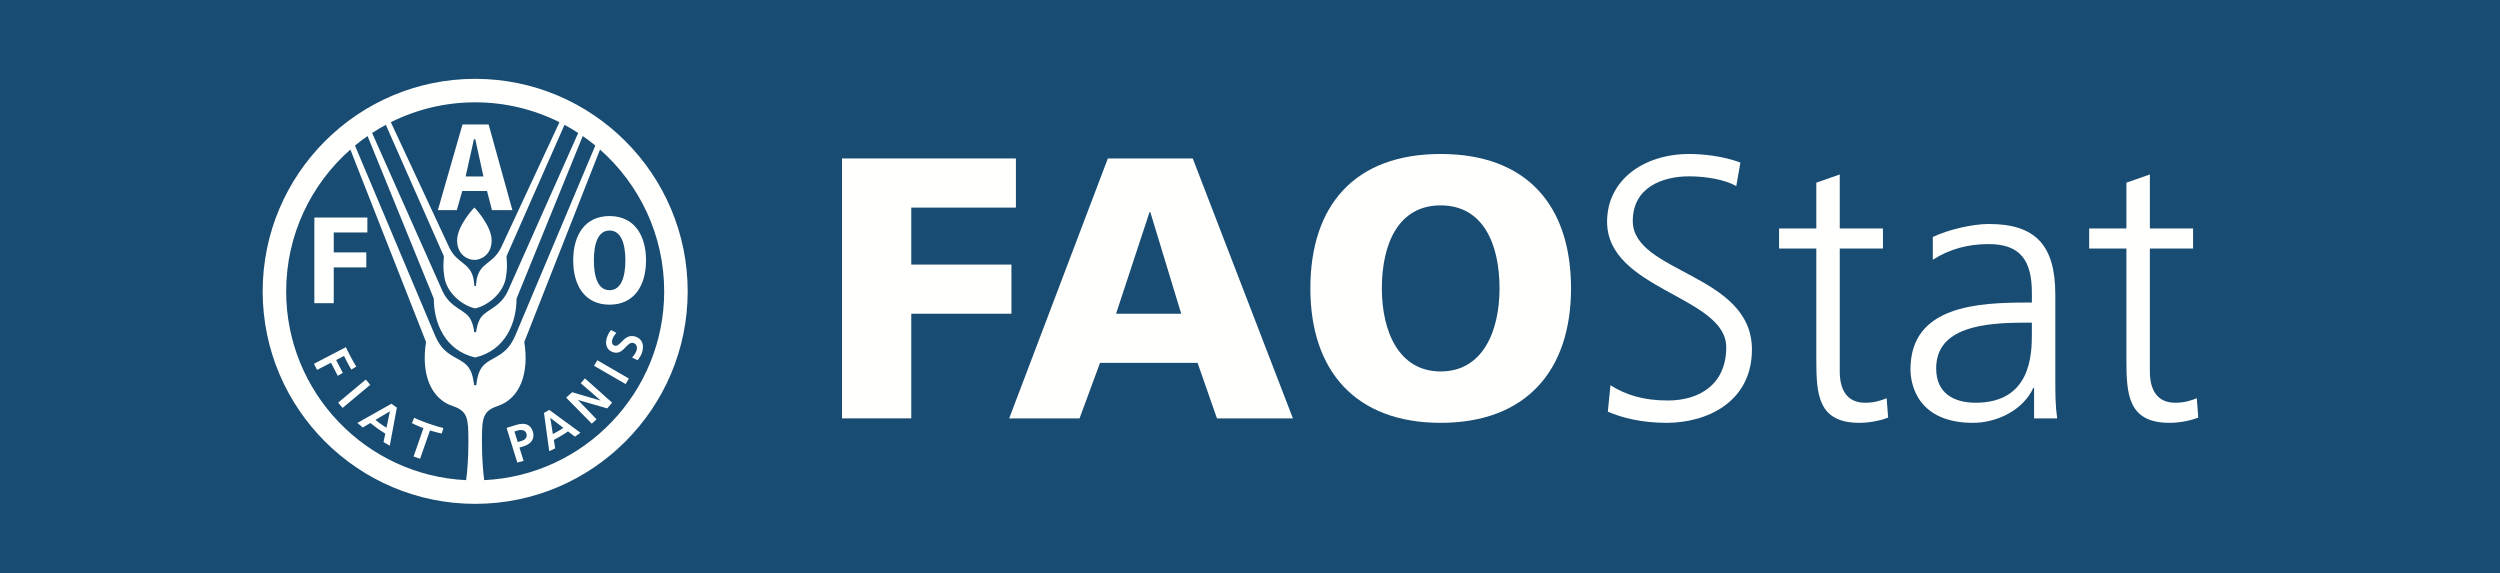 <?xml version="1.0" encoding="utf-8"?>
<!-- Generator: Adobe Illustrator 16.0.0, SVG Export Plug-In . SVG Version: 6.00 Build 0)  -->
<!DOCTYPE svg PUBLIC "-//W3C//DTD SVG 1.1//EN" "http://www.w3.org/Graphics/SVG/1.1/DTD/svg11.dtd">
<svg version="1.1" xmlns="http://www.w3.org/2000/svg" xmlns:xlink="http://www.w3.org/1999/xlink" x="0px" y="0px" width="218px"
	 height="50px" viewBox="0 0 218 50" enable-background="new 0 0 218 50" xml:space="preserve">
<g id="Layer_2">
	<rect fill="#184C73" width="218" height="50"/>
</g>
<g id="Layer_1">
	<g>
		<g>
			<path fill="#FFFFFD" d="M41.436,43.936c-10.217,0-18.531-8.312-18.531-18.529S31.219,6.875,41.436,6.875
				s18.53,8.314,18.53,18.531S51.652,43.936,41.436,43.936z M41.365,18.1c0.023,0,1.506,1.586,1.506,2.856
				c0,1.375-1.073,1.704-1.436,1.704c-0.018,0-0.04-0.002-0.062-0.003h-0.015c-0.023,0.001-0.047,0.003-0.062,0.003
				c-0.361,0-1.435-0.328-1.435-1.704C39.86,19.686,41.339,18.1,41.365,18.1z M27.411,26.438h1.691v-3.123h2.84v-1.308h-2.84v-1.735
				h2.933v-1.304h-4.624V26.438z M42.898,18.324h1.782l-2.072-7.47H40.33l-2.147,7.47h1.651l0.475-1.669h2.161L42.898,18.324z
				 M42.156,15.39h-1.554l0.724-3.249h0.119L42.156,15.39z M49.983,22.703c0,2.195,1.018,3.864,3.167,3.864
				c2.155,0,3.183-1.669,3.183-3.864s-1.028-3.863-3.183-3.863C51.001,18.84,49.983,20.508,49.983,22.703z M51.786,22.703
				c0-1.434,0.351-2.601,1.365-2.601c1.017,0,1.383,1.167,1.383,2.601s-0.366,2.601-1.383,2.601
				C52.136,25.304,51.786,24.136,51.786,22.703z M40.646,41.869c0.099-0.723,0.197-1.882,0.197-3.242c0-0.372,0-0.126,0-0.229
				c0-1.912-0.07-2.559-1.348-2.982c-1.972-0.653-2.779-2.854-2.346-5.596l-6.598-16.779c-3.432,3.025-5.597,7.446-5.597,12.366
				C24.954,34.23,31.928,41.457,40.646,41.869z M41.428,31.171c-2.625-0.612-3.599-3.004-3.599-5.129l-5.778-14.179
				c-0.376,0.262-0.743,0.54-1.097,0.829c1.271,3.011,6.974,16.544,6.982,16.563c1.009,2.432,2.844,1.626,3.289,3.632
				c0.106,0.487,0.114,0.7,0.114,0.7h0.196c0,0,0.004-0.213,0.114-0.7c0.443-2.006,2.275-1.2,3.285-3.632
				c0.007-0.02,5.709-13.552,6.979-16.563c-0.354-0.289-0.718-0.567-1.097-0.829l-5.774,14.179c0,2.125-0.977,4.517-3.602,5.129
				H41.428z M41.426,26.89c-1.114-0.247-2.501-1.354-2.682-2.777c-0.065-0.54-0.117-0.692-0.038-1.767l-5.062-11.46
				c-0.407,0.219-0.806,0.458-1.195,0.711c1.514,3.401,6.142,13.793,6.145,13.806c0.733,1.542,2.018,1.572,2.462,2.491
				c0.267,0.545,0.291,1.033,0.293,1.072h0.17c0.004-0.039,0.031-0.527,0.294-1.072c0.445-0.919,1.731-0.949,2.461-2.491
				c0.004-0.013,4.634-10.404,6.145-13.806c-0.384-0.254-0.785-0.492-1.195-0.711l-5.056,11.46c0.079,1.075,0.027,1.227-0.043,1.767
				c-0.181,1.423-1.569,2.53-2.676,2.777H41.426z M41.496,24.944l0.077-0.625c0.321-1.452,1.374-1.27,2.104-2.695
				c0.003-0.006,0.012-0.022,0.012-0.022c0.022-0.053,3.604-7.736,5.097-10.945c-2.214-1.107-4.709-1.734-7.351-1.734
				c-2.639,0-5.137,0.627-7.353,1.734c1.495,3.208,5.074,10.892,5.103,10.945c0,0,0.007,0.016,0.01,0.022
				c0.728,1.425,1.78,1.243,2.1,2.695l0.078,0.625H41.496z M57.917,25.407c0-4.92-2.169-9.341-5.595-12.366l-6.604,16.779
				c0.439,2.742-0.374,4.942-2.345,5.596c-1.278,0.424-1.348,1.07-1.348,2.982c0,0.104,0-0.143,0,0.229
				c0,1.36,0.104,2.52,0.197,3.242C50.947,41.457,57.917,34.23,57.917,25.407z M30.161,30.274c0,0,0.244,0.518,0.442,0.885
				c0.196,0.367,0.465,0.812,0.465,0.812l-0.434,0.254c0,0-0.331-0.55-0.634-1.186c-0.083,0.042-0.604,0.314-0.69,0.356
				c0.051,0.092,0.584,1.122,0.584,1.122l-0.441,0.253c0,0-0.541-1.052-0.587-1.141c-0.094,0.046-1.218,0.626-1.218,0.626
				l-0.269-0.533l2.752-1.433L30.161,30.274z M31.9,33.096l0.383,0.461l-2.407,2.013l-0.39-0.462l2.386-1.992L31.9,33.096z
				 M34.13,35.205l0.476,0.342l-0.617,3.318l-0.546-0.314c0,0,0.137-0.676,0.153-0.742c-0.026-0.021-0.345-0.212-0.654-0.429
				c-0.312-0.225-0.618-0.477-0.647-0.495c-0.059,0.035-0.664,0.391-0.664,0.391l-0.467-0.398l2.935-1.654L34.13,35.205z
				 M32.74,36.615c0.056,0.047,0.259,0.213,0.471,0.362c0.214,0.149,0.429,0.292,0.492,0.32c0.031-0.138,0.251-1.229,0.296-1.432
				C33.82,35.973,32.866,36.54,32.74,36.615z M36.115,36.427c0,0,0.508,0.254,1.231,0.5c0.492,0.171,0.91,0.304,1.32,0.395
				l-0.144,0.478c0,0-0.39-0.07-1.027-0.265c-0.037,0.104-0.865,2.47-0.865,2.47l-0.566-0.196c0,0,0.825-2.369,0.86-2.473
				c-0.594-0.223-1.006-0.441-1.006-0.441L36.115,36.427z M46.026,37.059c0.206,0.107,0.355,0.3,0.437,0.572
				c0.036,0.114,0.056,0.224,0.056,0.331c0,0.438-0.307,0.782-0.86,0.957c0,0-0.279,0.086-0.363,0.11
				c0.032,0.101,0.363,1.163,0.363,1.163l-0.551,0.143l-0.933-3.022l0.834-0.26C45.425,36.923,45.772,36.925,46.026,37.059z
				 M44.86,37.627c0.027,0.093,0.258,0.831,0.286,0.923c0.115-0.035,0.365-0.115,0.365-0.115c0.083-0.024,0.279-0.103,0.374-0.281
				c0.031-0.059,0.046-0.124,0.046-0.191c0-0.052-0.01-0.105-0.027-0.162c-0.035-0.108-0.101-0.191-0.2-0.242
				c-0.168-0.092-0.396-0.068-0.539-0.026C45.165,37.531,44.938,37.603,44.86,37.627z M47.896,35.741l2.72,1.993l-0.482,0.341
				c0,0-0.547-0.415-0.602-0.455c-0.032,0.017-0.312,0.215-0.615,0.394c-0.285,0.173-0.594,0.325-0.625,0.344
				c0.013,0.071,0.121,0.737,0.121,0.737l-0.52,0.249l-0.457-3.335L47.896,35.741z M48.208,37.854
				c0.081-0.04,0.293-0.155,0.502-0.281c0.188-0.113,0.337-0.207,0.412-0.268c-0.11-0.084-0.96-0.729-1.136-0.866
				C48.022,36.66,48.187,37.715,48.208,37.854z M51.005,32.995l2.373,2.117l-0.427,0.5c0,0-2.225-0.649-2.562-0.74
				c0.25,0.24,1.63,1.694,1.63,1.694l-0.417,0.377l-2.235-2.271l0.524-0.471c0,0,2.147,0.641,2.485,0.729
				c-0.25-0.238-1.733-1.512-1.733-1.512L51.005,32.995z M52.089,31.415l2.749,1.594l-0.28,0.482l-2.762-1.599L52.089,31.415z
				 M53.28,28.778l0.471,0.245l-0.047,0.055c-0.153,0.187-0.222,0.282-0.293,0.491c-0.036,0.096-0.08,0.278-0.008,0.417
				c0.035,0.072,0.099,0.126,0.188,0.154c0.209,0.072,0.391-0.111,0.597-0.322c0.29-0.295,0.65-0.659,1.231-0.464
				c0.59,0.201,0.79,0.727,0.547,1.441c-0.074,0.219-0.21,0.404-0.335,0.576l-0.028,0.037l-0.487-0.226l0.048-0.057
				c0.059-0.069,0.262-0.309,0.338-0.544c0.074-0.208,0.066-0.559-0.249-0.665c-0.262-0.091-0.458,0.111-0.688,0.348
				c-0.279,0.293-0.598,0.623-1.124,0.443c-0.231-0.078-0.405-0.226-0.502-0.42c-0.119-0.24-0.122-0.546-0.013-0.865
				c0.071-0.214,0.189-0.437,0.327-0.607L53.28,28.778z"/>
		</g>
		<g>
			<path fill="#FFFFFD" d="M73.423,13.817h15.164v4.286h-9.125v4.968h8.735v4.286h-8.735v9.124h-6.04V13.817z"/>
			<path fill="#FFFFFD" d="M96.605,13.817h7.403l8.734,22.665h-6.624l-1.688-4.838h-8.507l-1.786,4.838H88L96.605,13.817z
				 M100.306,18.493h-0.064l-2.923,8.865h5.683L100.306,18.493z"/>
			<path fill="#FFFFFD" d="M125.628,13.427c7.469,0,11.365,4.449,11.365,11.722c0,7.208-3.962,11.722-11.365,11.722
				s-11.364-4.514-11.364-11.722C114.264,17.876,118.161,13.427,125.628,13.427z M125.628,32.39c3.669,0,5.131-3.506,5.131-7.24
				c0-3.929-1.461-7.241-5.131-7.241c-3.669,0-5.13,3.312-5.13,7.241C120.499,28.884,121.959,32.39,125.628,32.39z"/>
			<path fill="#FFFFFD" d="M140.431,33.592c1.331,0.844,2.89,1.331,5,1.331c2.793,0,5.098-1.429,5.098-4.644
				c0-4.448-10.391-5-10.391-10.942c0-3.637,3.182-5.91,7.176-5.91c1.104,0,2.89,0.163,4.448,0.747l-0.357,2.046
				c-1.006-0.552-2.598-0.844-4.124-0.844c-2.338,0-4.903,0.974-4.903,3.896c0,4.546,10.391,4.579,10.391,11.203
				c0,4.578-3.929,6.396-7.436,6.396c-2.208,0-3.929-0.454-5.13-0.974L140.431,33.592z"/>
			<path fill="#FFFFFD" d="M164.193,21.675h-3.766V32.39c0,1.494,0.553,2.729,2.208,2.729c0.779,0,1.298-0.163,1.882-0.391
				l0.129,1.689c-0.486,0.194-1.491,0.454-2.499,0.454c-3.635,0-3.764-2.5-3.764-5.521v-9.676h-3.248v-1.753h3.248v-3.994
				l2.044-0.715v4.708h3.766V21.675z"/>
			<path fill="#FFFFFD" d="M177.373,33.819h-0.064c-0.908,1.98-3.215,3.052-5.26,3.052c-4.709,0-5.455-3.183-5.455-4.676
				c0-5.553,5.91-5.812,10.195-5.812h0.391v-0.844c0-2.825-1.008-4.254-3.768-4.254c-1.721,0-3.344,0.39-4.871,1.364v-1.981
				c1.268-0.617,3.41-1.136,4.871-1.136c4.092,0,5.812,1.851,5.812,6.169v7.306c0,1.332,0,2.338,0.162,3.475h-2.014V33.819z
				 M177.18,28.137h-0.586c-3.539,0-7.76,0.356-7.76,3.993c0,2.176,1.559,2.988,3.441,2.988c4.807,0,4.904-4.189,4.904-5.975V28.137
				z"/>
			<path fill="#FFFFFD" d="M191.236,21.675h-3.768V32.39c0,1.494,0.553,2.729,2.209,2.729c0.779,0,1.299-0.163,1.883-0.391
				l0.129,1.689c-0.486,0.194-1.492,0.454-2.5,0.454c-3.637,0-3.766-2.5-3.766-5.521v-9.676h-3.248v-1.753h3.248v-3.994l2.045-0.715
				v4.708h3.768V21.675z"/>
		</g>
	</g>
</g>
</svg>
